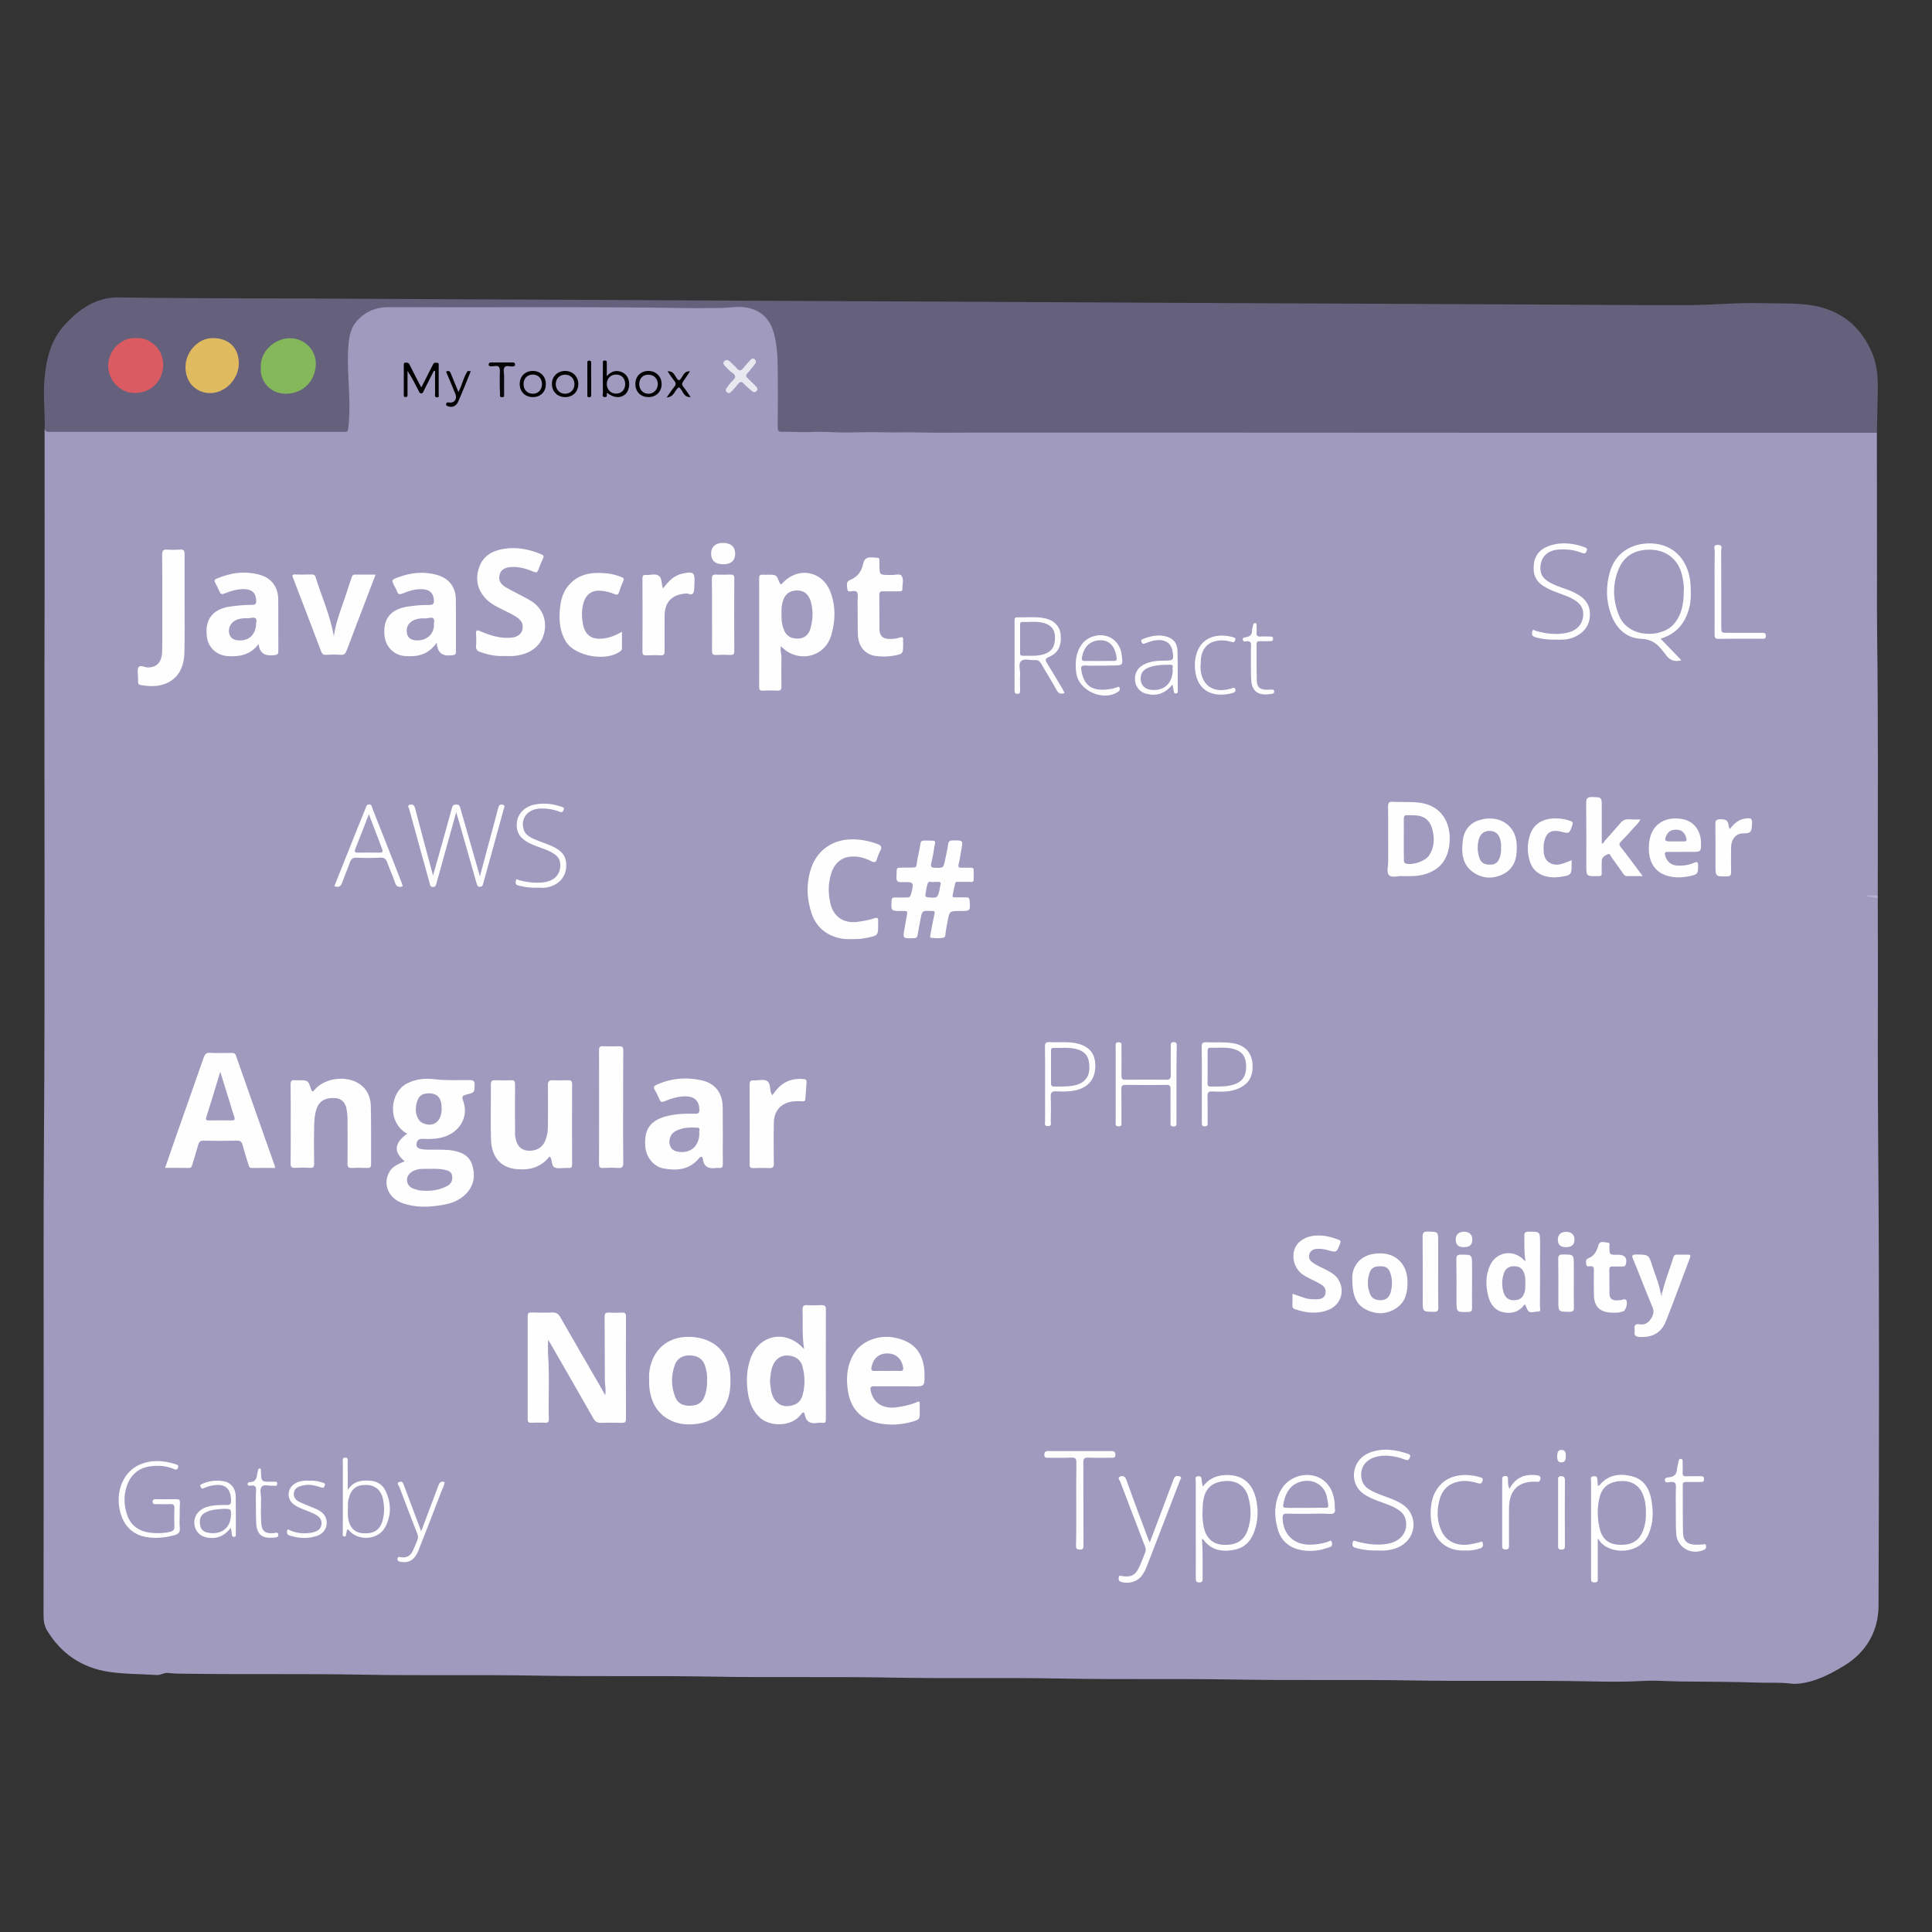 <?xml version="1.0" encoding="utf-8"?>
<!-- Generator: Adobe Illustrator 25.0.1, SVG Export Plug-In . SVG Version: 6.00 Build 0)  -->
<svg version="1.1" id="Layer_1" xmlns="http://www.w3.org/2000/svg" xmlns:xlink="http://www.w3.org/1999/xlink" x="0px" y="0px"
	 viewBox="0 0 1500 1500" style="enable-background:new 0 0 1500 1500;" xml:space="preserve">
<rect x="0" y="0" width="1500" height="1500" fill="#333333" stroke="none"/>
<style type="text/css">
	.st0{fill:#9F9ABE;}
	.st1{fill:#65617D;}
	.st2{fill:#B4B2CE;}
	.st3{fill:#FEFEFE;}
	.st4{fill:#FDFDFD;}
	.st5{fill:#FEFDFE;}
	.st6{fill:#FDFDFE;}
	.st7{fill:#E7E9F1;}
	.st8{fill:#010102;}
	.st9{fill:#020202;}
	.st10{fill:#020203;}
	.st11{fill:#08080A;}
	.st12{fill:#050506;}
	.st13{fill:#FCFCFD;}
	.st14{fill:#D0CDDF;}
	.st15{fill:#84B85A;}
	.st16{fill:#DB5B62;}
	.st17{fill:#DFBA5F;}
	.st18{fill:#A09BBE;}
	.st19{fill:#A09BBF;}
	.st20{fill:#9F9BBE;}
	.st21{fill:#9F9ABD;}
</style>
<g>
	<path class="st0" d="M1457.2,336c0,37.7,0.1,75.4,0.1,113.1c0,14.7-0.1,29.4,0.1,44.2c0.9,67.3,0.5,134.6,0.5,201.9
		c-2.4,1.4-5,0.6-7.2,0.4c2.1,1.2,5.2-1.1,7.2,1.8c0,16,0.1,32,0.1,48c0,46.4-0.2,92.7,0.2,139.1c1,120.7,0.7,241.5,0.3,362.2
		c-0.1,19.6-9.4,36.2-27.1,46.8c-8.8,5.3-17.8,10.1-27.9,12.5c-4.4,1-8.9,1.7-13.4,1.1c-8-1-16-0.4-23.9-0.7
		c-20.4-0.7-40.7-0.7-61.1-0.9c-9.9-0.1-19.8-1-29.6-0.4c-14,0.8-28,0.6-41.9,0.3c-45.7-0.9-91.5,0.1-137.2-0.7
		c-45.5-0.8-91,0.1-136.5-0.7c-45.9-0.8-91.7,0.1-137.6-0.8c-43.2-0.8-86.5,0.1-129.7-0.7c-47-0.9-94,0.1-141-0.8
		c-44.1-0.8-88.2,0.1-132.3-0.7c-46.2-0.9-92.5,0.1-138.7-0.8c-45.2-0.8-90.5-0.1-135.7-0.7c-4.7-0.1-9.5,0-14.2-0.6
		c-3.3-0.4-5.9,1.8-9,1.6c-12.7-0.9-25.5-0.6-38-2.6c-20.4-3.3-36.3-14.1-47.1-31.9c-2.2-3.6-2.8-7.7-2.8-11.9
		c0.1-62,0.1-124,0.1-186c0-59.6-0.2-119.2,0.2-178.9c1-140.8,0.1-281.6,0.5-422.5c0.1-44.4,0-88.7,0-133.1c0-0.2,0.1-0.5,0.1-0.7
		c3.1,1,6.3,1.1,9.6,1.1c72.5,0,145,0,217.4,0c7.3,0,7.5-0.4,7.9-7.9c0.9-16.5-1-32.9-0.8-49.4c0-4.5,0.4-9,1.1-13.4
		c2.2-14.7,13.7-25.1,28.6-26c1.7-0.1,3.5-0.1,5.2-0.1c68.5,0,137-0.2,205.4,0.1c14.8,0.1,29.7,0.5,44.6,0.7
		c6.9,0.1,13.7-1,20.6-0.8c8.8,0.3,16.5,2.9,22.1,9.9c4,4.9,5.7,10.8,6.8,16.9c1.2,6.8,1.7,13.6,1.8,20.5c0.1,14.7,0,29.5,0,44.2
		c0,4.8,0.3,4.9,5.1,5.2c6.7,0.4,13.5,0.1,20.2,0.2c13.2,0.1,26.5,0.9,39.7,0.4c12.1-0.4,24.2,0.7,36.3-0.1c4-0.3,8,0.3,12,0.3
		c243.7,0,487.3,0,731,0C1451.9,334.9,1454.7,334.2,1457.2,336z"/>
	<path class="st1" d="M1457.2,336c-42.5,0-85,0-127.5,0c-121.4,0-242.7,0-364.1-0.1c-71.9,0-143.7,0-215.6,0
		c-11.1,0-22.2,0.2-33.3-0.1c-11.4-0.3-22.9,0.1-34.3-0.2c-8-0.2-16.2,0.1-24.2,0.2c-9.5,0.1-19-0.9-28.4-0.4
		c-7.5,0.4-14.9-0.4-22.4-0.1c-2.8,0.1-3.6-0.8-3.6-3.6c0.1-15.5,0.2-31,0-46.5c-0.1-9-0.6-17.9-3-26.6c-2.5-9.2-7.9-15.9-17.1-18.8
		c-5.5-1.8-11.4-1.7-17.1-1.1c-6,0.6-12,0.4-17.9,0.5c-5,0.1-10,0.1-15,0c-77.5-1.2-154.9-0.4-232.4-0.7c-9.2,0-17,3.1-23.4,9.8
		c-4.4,4.6-6.3,10.1-7,16.2c-1.8,14.9-0.1,29.9,0.3,44.8c0.2,8,0.2,16.2-1,24.2c-0.3,2.1-1.7,1.8-3.1,1.8c-6.1,0-12.2,0-18.4,0
		c-69.7,0-139.5,0-209.2,0c-1.9,0-4.1,0.5-4.8-2.2c0.3-12.4-1.2-24.7-0.3-37.1c1.2-15.9,4.5-31.1,15.4-43.3
		c9.5-10.6,20.7-19.2,35.5-21.4c4.1-0.6,8.2-0.3,12.3-0.3c63.7,0.9,127.5,0.5,191.2,1c48.1,0.3,96.2,0.5,144.3,0.7
		c52.2,0.3,104.5,0.5,156.7,0.8c49,0.2,98,0.5,147,0.7c51,0.3,102,0.5,152.9,0.8c49.9,0.3,99.7,0.5,149.6,0.7
		c50,0.2,100,0.5,150,0.7c40.5,0.2,81,0.6,121.5,0.5c19.2-0.1,38.4-2.1,57.6-1.5c12.5,0.4,25.1-0.3,37.4,1.5
		c23.2,3.5,39.5,16.6,48.2,38.4c3.7,9.2,4.1,19.4,3.9,29.2C1457.6,315.1,1457.5,325.5,1457.2,336z"/>
	<path class="st2" d="M1457.9,697.5c-2.5-1.5-5.7,0.1-8.6-2.3c3.2,0,5.9,0,8.6,0C1457.9,696,1457.9,696.8,1457.9,697.5z"/>
	<path class="st3" d="M469.9,1083.2c0.7-4.6-0.3-8.3-0.3-12c-0.1-16.2,0-32.5-0.2-48.7c0-2.6,0.7-3.6,3.4-3.4
		c3.4,0.2,6.7,0.2,10.1,0c2.2-0.1,3.1,0.6,3.1,2.9c-0.1,26.6-0.1,53.2,0,79.8c0,2.4-1,2.9-3.1,2.9c-5.4-0.1-10.8-0.2-16.1,0
		c-3,0.1-4.7-0.9-6.2-3.6c-11.2-19.8-22.6-39.4-33.9-59.1c-0.2-0.4-0.5-0.8-1.2-1.9c0,4.1-0.2,7.6,0,11.1c1.2,17,0.2,34,0.6,50.9
		c0,2.1-0.8,2.5-2.7,2.5c-3.7-0.1-7.5-0.1-11.2,0c-2,0.1-2.5-0.8-2.5-2.7c0-26.7,0-53.5,0-80.2c0-2.2,0.8-2.8,2.9-2.7
		c5.2,0.1,10.5,0.3,15.7,0c3.3-0.2,5.2,0.9,6.8,3.8c10.1,17.7,20.3,35.2,30.5,52.8C466.9,1078,468.2,1080.2,469.9,1083.2z"/>
	<path class="st3" d="M314.2,901.7c-7.5-6.5-9.6-13.1,1.9-21.5c-15.5-8.4-13.7-31.9-0.3-38.9c6.8-3.6,14.1-4.3,21.5-3.4
		c9.1,1.1,18.2,0.6,27.3,0.7c2.8,0,4,0.5,3.9,3.7c-0.2,5.8,0,6-6.3,7.5c-3.1,0.8-3.9,1.6-2.6,4.9c4.8,13.1-3.5,25.9-18.1,28.8
		c-4.3,0.8-8.7,1-13,0.7c-2.9-0.2-4.6,0.8-5.1,3.6c-0.5,3.1,1.7,4,4,4.4c2.4,0.4,5,0.4,7.5,0.4c5.7,0.1,11.5-0.3,17.2,0.8
		c6.8,1.2,12.5,4.3,14.6,11.3c2.5,8.3,1.2,16.1-5.2,22.5c-5.1,5.1-11.6,7.3-18.4,8.4c-10.6,1.8-21.1,2.1-31.4-1.8
		c-10-3.8-14.4-14.3-9.8-23.1C303.7,906.8,306.9,904.5,314.2,901.7z"/>
	<path class="st3" d="M128.2,906.7c2.7-7.8,5.2-15.2,7.8-22.6c7.4-21.1,14.9-42.1,22.2-63.2c0.9-2.4,1.8-3.6,4.7-3.5
		c5.6,0.3,11.2,0.1,16.9,0.1c1.6,0,2.8,0.2,3.4,2.1c10,28.6,20.1,57.2,30.2,85.8c0.1,0.3,0,0.7,0.1,1.4c-6,0-12-0.1-18,0
		c-1.9,0-2.2-1.2-2.6-2.6c-1.6-5.1-3.2-10.2-4.6-15.4c-0.6-2.2-1.6-3.2-4.1-3.2c-8.7,0.2-17.5,0.2-26.2,0c-2.5,0-3.5,0.9-4.1,3.2
		c-1.4,5.2-3.1,10.3-4.6,15.4c-0.4,1.3-0.7,2.6-2.6,2.6C140.6,906.7,134.7,906.7,128.2,906.7z"/>
	<path class="st3" d="M624.3,1047.3c-1.7-10.7-0.8-20.4-1.2-30.1c-0.1-2.8,0.5-4.1,3.7-3.9c3.7,0.3,7.5,0.1,11.2,0
		c2.1,0,3.2,0.6,3.2,3c-0.1,28.6,0,57.2,0,85.8c0,1.9-0.5,2.8-2.5,2.6c-1.2-0.1-2.5-0.2-3.7,0c-5.3,0.9-9.1-0.4-10.2-6.4
		c-0.5-2.5-1.7-1.8-2.9-0.2c-7,9.6-23.5,9.9-31.6,2.8c-5.6-4.9-8.3-11.4-9.5-18.6c-1.5-9.2-1.3-18.4,1.8-27.3
		c6.3-18.3,26.3-22.9,40-9.3C622.8,1046.1,623.2,1046.3,624.3,1047.3z"/>
	<path class="st3" d="M606.4,501.7c-1,3.2,0.4,5.8,0.3,8.5c-0.1,7.6-0.1,15.2,0,22.8c0,2.5-0.7,3.3-3.2,3.2c-3.7-0.2-7.5-0.1-11.2,0
		c-2.1,0.1-2.9-0.6-2.9-2.7c0.1-28.2,0-56.4,0-84.6c0-1.9,0.5-2.8,2.5-2.7c1.5,0.1,3,0,4.5,0c6.3,0,6.3,0,8.7,5.9
		c0.8,2,1.3,1.8,2.7,0.4c12.3-13.1,31.4-9.1,37.3,8c3.7,10.4,3.5,21,0.6,31.6C640.5,511.9,617.8,514.5,606.4,501.7z"/>
	<path class="st3" d="M426.7,897.8c-6.5,8.4-14.9,10.7-24.7,10c-13.6-0.9-20.4-9.8-20.8-23.2c-0.4-14.2,0-28.5-0.1-42.7
		c0-2.5,0.9-3.3,3.3-3.2c4.1,0.1,8.2,0.2,12.4,0c2.6-0.1,3.1,0.9,3.1,3.3c-0.1,12.1-0.1,24.2,0,36.3c0,1.5-0.1,3,0.2,4.5
		c1,6.4,4,9.8,9,10.5c6.8,0.8,12.1-2.1,14.4-8.1c1.4-3.5,1.9-7.2,1.9-11c0.1-10.5,0.1-21,0-31.5c-0.1-3.2,1-4.1,4.1-4
		c3.9,0.2,7.7,0.1,11.6,0c2.2-0.1,3.1,0.7,3.1,3c-0.1,20.7-0.1,41.5,0,62.2c0,2.4-0.8,3.2-3,2.9c-0.6-0.1-1.2,0-1.9,0
		c-2.9,0-6.1,0.7-8.5-0.3c-2.7-1.1-2-5-3.2-7.5C427.2,898.6,427,898.3,426.7,897.8z"/>
	<path class="st3" d="M561.2,880.9c0,7.6-0.1,15.2,0,22.9c0,2.2-0.6,3.3-3,3c-0.6-0.1-1.3-0.1-1.9,0c-5.5,0.8-9.7-0.3-10.6-6.9
		c-0.3-2.5-1.7-2.2-3.1-0.5c-7.3,8.8-17.1,9.7-27.3,7.8c-7.9-1.4-13.7-8.8-14.3-17.2c-1.2-15.3,5.7-22.1,22.6-24.6
		c5.5-0.8,11-0.8,16.4-0.7c2.3,0,3-0.8,3-3c-0.1-6.8-3.5-10.3-10.4-10.5c-5.9-0.1-11.3,1.6-16.6,3.8c-2.1,0.9-3.2,0.6-4-1.5
		c-1.1-2.5-2.2-5-3.7-7.4c-1.3-2.2-0.4-3,1.5-3.9c11.3-5.1,23.2-6.1,35.1-3.4c10.5,2.4,16,9.8,16.2,20.6
		C561.2,866.6,561.1,873.7,561.2,880.9C561.1,880.9,561.2,880.9,561.2,880.9z"/>
	<path class="st3" d="M225.7,872.7c0-10.2,0.1-20.5-0.1-30.7c0-2.7,0.8-3.7,3.4-3.3c1,0.1,2,0,3,0c7.1,0,7.2,0,9.5,6.9
		c1.1,3.1,1.9,1.4,3.1,0.1c7.9-8.9,24.5-10.9,34.4-4.2c6,4,8.7,10.1,8.9,16.9c0.4,15.2,0.1,30.5,0.2,45.7c0,2.3-0.9,2.7-2.9,2.7
		c-4-0.1-8-0.2-12,0c-2.6,0.1-3.4-0.7-3.4-3.4c0.1-11.5,0.1-23,0-34.5c0-2.6-0.3-5.2-0.7-7.8c-0.9-5-4-8.1-8.2-8.5
		c-7.5-0.7-12.6,1.8-14.8,7.5c-1.9,4.8-2.1,10-2.2,15.1c-0.2,9.4-0.1,18.7,0,28.1c0,2.6-0.6,3.6-3.3,3.4c-3.9-0.2-7.8-0.2-11.6,0
		c-2.6,0.1-3.4-0.7-3.4-3.4C225.8,893.2,225.7,882.9,225.7,872.7z"/>
	<path class="st3" d="M504,1071.6c-0.4-6.9,0.9-13.4,4.3-19.4c6.8-12,19.7-15.6,31.9-13.9c16.9,2.4,26.5,13.9,26.9,31.1
		c0.2,7.3-0.3,14.5-3.8,21.1c-4.9,9.2-12.7,13.9-23,15.1c-7.4,0.8-14.5,0.1-21-3.5c-9.8-5.4-14-14.4-15.2-25.2
		C503.9,1075.1,504,1073.4,504,1071.6z"/>
	<path class="st3" d="M696.7,1076.3c-6,0-12,0.1-18,0c-2.7-0.1-3.2,0.9-2.7,3.4c2,9.8,9.8,14.6,21,12.8c5.1-0.8,10.1-1.8,14.8-3.9
		c1.9-0.9,2.4-0.3,2.3,1.6c-0.1,1.9,0,3.7,0,5.6c0,6.2,0,6.3-5.8,8c-8.8,2.5-17.7,3-26.6,1.1c-13.4-2.9-21-11-23.3-24.5
		c-1.7-10.4-0.9-20.5,4.7-29.6c5.6-9.3,18.4-14.4,30.1-12.5c16.3,2.7,24.3,12,24.6,28.6c0.1,9.5,0.1,9.5-9.2,9.5
		C704.7,1076.3,700.7,1076.3,696.7,1076.3z"/>
	<path class="st3" d="M703.7,673.6c9.4-0.2,7,1.3,8.8-7.5c0.8-3.7,1.6-7.3,2.1-11c0.3-1.9,1.1-2.5,2.9-2.5c11.3,0.1,8.5-0.9,7.4,8.2
		c-0.4,3.3-1.3,6.6-2,9.9c-0.4,2,0.2,2.9,2.5,3c7.1,0.3,7.1,0.4,8.5-6.7c0.8-3.8,1.7-7.6,2.2-11.4c0.3-2.4,1.3-3.1,3.7-3.1
		c8-0.1,8-0.2,6.5,7.7c-0.7,3.5-1.1,7.2-2,10.7c-0.6,2.4,0.2,2.9,2.3,2.8c2.4-0.1,4.7,0,7.1,0c1,0,2.2,0.1,2.2,1.4
		c0.1,2.7,0.1,5.5,0,8.2c-0.1,1.7-1.5,1.4-2.6,1.4c-3,0-6,0-9,0c-1,0-2.4-0.4-2.7,1.2c-0.7,3.2-1.5,6.3-2,9.5
		c-0.3,1.6,1.2,1.2,2.1,1.3c2.9,0,5.8,0.1,8.6,0c1.7-0.1,2.3,0.6,2.5,2.4c0.6,8.2,0.7,8.2-7.5,8.2c-8.1,0-8.1,0-9.6,8
		c-0.5,2.6-1,5.1-1.4,7.7c-0.3,1.8,0,4.6-1.7,5c-3.1,0.7-6.5,0.4-9.7,0.1c-1.2-0.1-0.6-1.6-0.5-2.6c1-5.3,1.9-10.5,3.1-15.8
		c0.4-1.9,0-2.6-1.9-2.4c-0.1,0-0.2,0-0.4,0c-7.3-0.3-7.3-0.3-8.6,6.9c-0.7,3.9-1.6,7.8-2.2,11.8c-0.3,2-1.2,2.3-2.9,2.4
		c-8.8,0.3-8.7,0.4-7.1-8.2c0.7-3.4,1.1-6.9,1.8-10.3c0.4-1.9,0-2.8-2.1-2.6c-0.7,0.1-1.5,0-2.2,0c-8.2,0-8.1,0-7.7-8
		c0.1-2,0.8-2.6,2.7-2.5c3.1,0.1,6.2,0,9.4,0c1.8,0,2.5-0.7,3-2.5c2.4-9.5,2.4-9.6-7.1-9.4c-3.2,0.1-4.4-0.6-4.2-4.1
		C696.4,672.5,695,673.8,703.7,673.6z"/>
	<path class="st3" d="M392.2,509.3c-6.6,0.4-12.9-0.8-19.1-3c-2.4-0.8-3.7-2-3.5-4.8c0.3-3.1,0.2-6.2,0-9.4
		c-0.1-2.6,0.4-3.3,3.1-2.1c7.7,3.3,15.6,5.9,24.3,5.1c5.9-0.5,9.3-4.1,8.8-9.4c-0.3-3-2.3-4.9-4.6-6.5c-4.5-3-9.5-5-14.2-7.5
		c-3.8-1.9-7.4-4.2-10.3-7.4c-6.4-7.1-7.7-15.3-4.6-24.1c3.3-9.2,10.9-12.9,19.9-14.2c9.7-1.4,19.1,0.5,28.1,4.3
		c1.8,0.7,2.4,1.4,1.5,3.3c-1.4,2.9-2.6,5.9-3.7,9c-0.7,1.8-1.5,2.1-3.3,1.4c-5.5-2.3-11.2-4.1-17.4-3.8c-4.9,0.2-8.2,2.1-9.2,5.6
		c-1.2,4.2,0.2,7.6,4.9,10.3c6.1,3.5,12.4,6.4,18.5,9.9c14.5,8.4,14,24.8,7.3,33.6c-5,6.5-12.1,8.9-19.9,9.7
		C396.5,509.5,394.3,509.3,392.2,509.3z"/>
	<path class="st3" d="M200.8,500c-6.4,8.5-14.7,10-23.9,9.4c-8.6-0.5-15.3-6.6-16.3-15.2C159,481,165,473.1,178.1,471
		c5.9-0.9,11.9-1.4,17.9-1.4c2.3,0,3-0.9,2.9-3.1c-0.1-5.9-3-8.8-9-9.1c-5.5-0.2-10.6,1.4-15.6,3.4c-2.2,0.9-3.1,0.4-3.9-1.6
		c-1-2.3-2.1-4.5-3.3-6.7c-0.8-1.5-0.7-2.5,1-3.2c11-4.7,22.3-6.3,34-2.9c8.7,2.6,13.7,9.3,13.9,18.4c0.2,13.6,0,27.2,0.1,40.9
		c0,2-0.6,2.6-2.7,2.9C206.8,509.4,201.7,508.3,200.8,500z"/>
	<path class="st3" d="M339.1,499c-7,9.9-15.8,11.1-25.3,10.3c-7.8-0.7-14.2-7-15.2-15.2c-1.6-13.2,4.4-21,17.6-23.1
		c5.7-0.9,11.4-1.4,17.1-1.3c3.1,0,3.8-1.1,3.6-3.9c-0.4-5.1-3.1-7.9-8.3-8.3c-5.7-0.4-10.9,1.1-16,3.3c-2.5,1.1-3.6,0.5-4.4-1.8
		c-0.5-1.4-1.3-2.7-2-4c-2.3-4.7-2.4-4.8,2.7-6.7c10.1-3.8,20.4-4.9,30.8-1.8c8.9,2.6,14,9.3,14.2,18.5c0.2,13.6,0,27.2,0.1,40.9
		c0,2.1-0.7,2.6-2.8,2.8C344.7,509.5,339.7,508.2,339.1,499z"/>
	<path class="st3" d="M662,729.1c-4.1,0.2-8.2,0-12.2-1.2c-9.5-2.8-16.2-8.9-19.5-18.2c-4.1-11.9-4.5-24-0.4-36
		c4.6-13.4,16.2-21.6,30.4-22c7.2-0.2,14.1,1,20.9,3.6c2.7,1,3.9,2.2,2.3,5.1c-1.2,2.2-2,4.6-2.8,6.9c-0.7,2.2-1.8,2.5-3.9,1.5
		c-3.3-1.7-6.8-3.1-10.6-3.6c-13.4-1.7-19.6,6-21.8,16.5c-1.5,6.9-1.2,13.9,0.6,20.8c2.6,9.5,10.2,14.4,20.1,13.3
		c4.7-0.6,9.4-1.4,13.9-2.9c2.4-0.8,2.9,0,2.8,2.1c-0.1,0.9,0,1.7,0,2.6c0,8.7,0,8.7-8.7,10.5C669.4,728.9,665.7,729.2,662,729.1z"
		/>
	<path class="st3" d="M143.3,468.4c0,12.5,0.2,25-0.1,37.5c-0.2,9.4-2.7,18.2-11.6,23.4c-7.1,4.1-14.8,3.9-22.6,2.5
		c-1.5-0.3-1.8-1.1-1.8-2.3c0-1.1,0-2.2,0-3.4c0-2.7-0.9-6.2,0.4-8.1c1.4-2,4.7,0.2,7.2,0.2c7.1,0,10.9-4.2,11.1-12.6
		c0.2-7.5,0.1-15,0.1-22.5c0-17.5,0.1-35-0.1-52.5c0-3.2,0.9-4.1,4-3.9c3.4,0.3,6.8,0.2,10.1,0c2.7-0.2,3.3,0.9,3.3,3.4
		C143.3,442.9,143.3,455.7,143.3,468.4C143.3,468.4,143.3,468.4,143.3,468.4z"/>
	<path class="st3" d="M259.2,494.1c1.6-12.3,6.4-22.9,9.9-34c1.2-3.9,2.6-7.8,3.9-11.7c0.4-1.3,0.9-2.3,2.5-2.3c5.2,0,10.4,0,16.1,0
		c-3.1,8-5.9,15.6-8.8,23.1c-4.6,12-9.2,24-13.7,36c-0.9,2.3-1.9,3.4-4.5,3.2c-3.9-0.3-7.7-0.2-11.6,0c-2,0.1-2.9-0.7-3.6-2.5
		c-7.3-19.1-14.5-38.2-21.9-57.3c-0.7-1.8-0.7-2.7,1.7-2.6c4.2,0.2,8.5,0.1,12.7,0c1.6,0,2.6,0.4,3.1,2
		C249.7,463.2,256.4,477.7,259.2,494.1z"/>
	<path class="st3" d="M483.8,859.8c0,14.4-0.1,28.7,0.1,43.1c0,3.2-0.9,4.1-4,3.9c-4-0.3-8-0.2-12,0c-2.2,0.1-2.8-0.8-2.8-2.8
		c0-29.6,0.1-59.2,0-88.8c0-2.4,0.8-3,3.1-2.9c4.1,0.1,8.3,0.2,12.4,0c2.7-0.1,3.3,0.9,3.3,3.4C483.8,830.3,483.8,845.1,483.8,859.8
		z"/>
	<path class="st3" d="M482.9,490.5c0,4.8,0,8.9,0,12.9c0,1.1-0.6,1.8-1.5,2.4c-11,8.1-35.3,3.7-42.2-7.9c-4.3-7.2-5.2-15.3-4.6-23.5
		c0.5-7.3,2-14.4,7-20.1c7.8-9,18.2-10.2,29.1-9.2c4.1,0.4,8.1,1.4,11.9,3c1.6,0.7,2.1,1.3,1.3,3c-1.2,2.7-2.3,5.5-3.2,8.4
		c-0.7,2.2-1.6,2.7-3.8,1.7c-3.1-1.4-6.3-2.1-9.7-2.5c-6.8-0.8-11.8,2.1-13.9,8.6c-1.9,5.8-1.8,11.9-0.6,17.8
		c1.8,8.8,7.8,12.1,17.2,10.4C474.4,494.8,478.5,493,482.9,490.5z"/>
	<path class="st3" d="M665.9,477.2c0-4.7-0.2-9.5,0.1-14.2c0.1-3-0.6-4.4-3.9-4.1c-1.4,0.1-4,1.2-4.2-1.4c-0.2-2.5-1.4-5.8,2.1-7.2
		c5.9-2.4,9-6.8,10.2-12.7c0.8-3.8,2.9-5.1,6.9-4.8c6.4,0.5,5.6-0.7,5.7,5.6c0,8,0,8,7.9,8c0.4,0,0.8,0,1.1,0
		c2.8,0.3,6.7-1.4,8.2,0.7c1.9,2.7,0.5,6.8,0.6,10.2c0.1,1.9-1.3,1.8-2.6,1.8c-4.1,0-8.2,0.1-12.4,0c-2.1-0.1-2.9,0.6-2.9,2.8
		c0.1,8.9,0,17.7,0.1,26.6c0.1,5.3,2.6,7.6,8,7.6c2.7,0,5.3-0.2,7.7-1.1c2.4-0.8,2.9,0.2,2.7,2.2c-0.1,0.9,0,1.7,0,2.6
		c0,7.8,0,7.9-7.6,9.3c-4.6,0.8-9.2,0.8-13.8,0.2c-8.2-1.2-13.3-7.3-13.7-16.2C665.8,487.7,666,482.4,665.9,477.2
		C666,477.2,665.9,477.2,665.9,477.2z"/>
	<path class="st3" d="M1088.4,680.2c-2.9-0.4-7.6,1.7-10-0.8c-2.1-2.3-0.6-6.9-0.6-10.5c-0.1-14.2,0.1-28.5-0.1-42.7
		c0-3.1,0.9-3.9,3.8-3.7c6.6,0.4,13.2-0.1,19.8,0.6c17.5,1.8,25.6,15.4,24.1,31.7c-1.1,11.3-6.3,19.5-17.4,23.4
		c-3.7,1.3-7.5,1.9-11.4,2C1094.2,680.3,1091.7,680.2,1088.4,680.2z"/>
	<path class="st3" d="M599.6,850.4c1.3-1.7,2.3-3.2,3.5-4.6c5.6-6.4,12.7-8.9,21.1-8c1.6,0.2,2.1,0.9,2,2.4c-0.3,4.3-0.6,8.7-0.9,13
		c-0.1,2.1-1.6,1.9-2.9,1.8c-4.3-0.2-8.5-0.1-12.5,1.7c-6.5,3-9,8.4-9.1,15.1c-0.2,10.5-0.1,21,0,31.5c0,2.8-0.7,3.7-3.5,3.6
		c-4.1-0.2-8.2-0.1-12.4,0c-2.1,0.1-2.9-0.6-2.9-2.7c0.1-20.8,0.1-41.7,0-62.5c0-2.1,0.8-3,2.9-2.9c0.1,0,0.2,0,0.4,0
		c3.5,0.2,7.6-1.2,10.3,0.5c2.7,1.7,2,6.1,3,9.3C598.9,849,599.2,849.5,599.6,850.4z"/>
	<path class="st3" d="M1183.9,1012.5c-4.3,6-10,7.7-16.4,6.4c-6.8-1.3-10.4-6.3-12-12.5c-2.1-8-2.2-16.1,1.3-23.8
		c4.9-10.8,18-12.9,26.3-4.4c0.2,0.2,0.5,0.4,1.3,1.1c-1.2-6.9-0.8-13.4-0.9-19.8c-0.1-2.5,0.7-3.2,3.2-3.2c9-0.1,9-0.2,9,8.6
		c0,16.5,0,32.9-0.1,49.4c0,1.4,1.2,4.2-1.7,4c-2.8-0.2-6.7,2.4-8.4-2.3C1185.1,1015,1184.6,1014,1183.9,1012.5z"/>
	<path class="st3" d="M514.8,456.9c4.2-5.7,8.5-10.2,15.2-11.6c8.4-1.8,9.5-0.9,9.2,7.4c0,0.6,0,1.3-0.1,1.9c-0.2,2,0.1,4.3-0.9,5.9
		c-1.3,2.1-3.6,0.1-5.5,0.3c-10.9,0.7-16.7,6.5-16.7,17.4c0,9.1-0.1,18.2,0,27.4c0,2.4-0.6,3.3-3.1,3.2c-3.7-0.2-7.5-0.1-11.2,0
		c-2.1,0.1-2.9-0.6-2.9-2.7c0.1-19,0.1-38,0-57c0-1.9,0.5-2.9,2.5-2.7c0.1,0,0.3,0,0.4,0c3.3,0.2,7.4-1.3,9.8,0.7
		C514.1,448.8,513.3,453.1,514.8,456.9z"/>
	<path class="st3" d="M1275.4,680.2c-4.8,0-8.6,0-12.4,0c-1.5,0-2.2-1.1-2.9-2.1c-2.9-4.1-5.7-8.2-8.7-12.2
		c-0.9-1.1-1.2-3.7-3.4-2.6c-2,1-4.4,2.2-4.4,5.1c-0.1,3.1-0.1,6.2,0,9.4c0,1.7-0.6,2.6-2.4,2.4c-0.2,0-0.5,0-0.7,0
		c-8.9,0.2-8.9,0.2-8.9-8.6c0-16.1,0.1-32.2-0.1-48.3c0-3.7,1.2-4.6,4.7-4.5c7.4,0.2,7.4,0.1,7.4,7.6c0,9.5,0,19,0,28.5
		c1.6,0,1.8-1.5,2.5-2.3c4.1-4.6,8.2-9.1,12.1-13.7c1.8-2.1,3.7-3,6.5-2.8c2.8,0.2,5.7,0.1,8.9,0.1c-1.1,2.6-3.2,4.3-4.8,6.1
		c-3.3,3.8-6.7,7.4-10.2,11c-1.5,1.5-1.7,2.5-0.3,4.3C1264,664.8,1269.4,672.1,1275.4,680.2z"/>
	<path class="st3" d="M1290.6,1003.4c2.2-9.4,5.9-18.3,8.7-27.4c0.4-1.2,1-1.9,2.4-1.9c3,0.1,6,0,9,0c1.9,0,1.9,1,1.4,2.4
		c-6.2,16.4-12.2,33-18.7,49.3c-3.7,9.2-10.6,12.8-20.6,12.2c-2.6-0.2-4.1-1-3.7-3.8c0.1-0.6,0.1-1.3,0-1.9c-0.5-3.2,0.5-4.7,4-4.1
		c3.6,0.6,6.4-1,8.4-3.9c2.1-2.9,3-5.9,1.4-9.7c-5.2-12.3-9.9-24.8-15-37.1c-1.2-2.8-0.7-3.5,2.4-3.5c9.6,0.1,9.8-0.1,12.6,9
		c2.2,7,5.3,13.7,6.4,21.1c0.2,0.2,0.4,0.9,0.6,0.8C1290.3,1004.5,1290.3,1003.9,1290.6,1003.4z"/>
	<path class="st3" d="M1003.5,1004.5c3.2,1.1,6.1,2.1,9.1,3.1c3.5,1.2,7.1,1.3,10.7,1.1c2.6-0.2,5-1.1,5.7-4c0.7-3-0.2-5.4-2.8-7.1
		c-4.8-3.2-10.4-4.9-15.1-8.3c-7.9-5.8-9.4-18.3-2.6-24.7c5-4.7,11.2-5.7,17.8-5.3c4.4,0.3,8.6,1.6,12.7,3.1
		c1.8,0.6,2.2,1.4,1.4,3.3c-2.7,6.8-2.6,6.9-9.6,4.9c-2.8-0.8-5.6-1.2-8.5-1c-2.7,0.2-4.8,1.4-5.7,4.1c-0.9,2.8,0.3,4.9,2.5,6.5
		c3.5,2.6,7.7,4.1,11.5,6.2c3.1,1.7,6.1,3.5,8.1,6.4c6,8.9,2.6,20.3-7.4,24.2c-8.7,3.4-17.4,2.4-26-0.6c-1.4-0.5-1.9-1.3-1.9-2.8
		C1003.5,1010.9,1003.5,1007.9,1003.5,1004.5z"/>
	<path class="st3" d="M1049.9,991.8c0-7.8,5.1-15.7,14.6-17.9c15.8-3.6,28.2,4.9,28.3,21.5c0,8-1.5,15.3-8.5,20.1
		c-7.5,5.1-15.8,5.3-23.8,1.2C1052.2,1012.4,1049.8,1004.7,1049.9,991.8z"/>
	<path class="st3" d="M1305.4,512.6c-5.9,1.7-9.7-0.4-12.5-4.9c-0.5-0.7-1.1-1.3-1.7-2c-4.2-5.6-8.7-9.4-16.9-9.7
		c-11.8-0.5-19.7-8.3-23.7-19.5c-3.8-10.7-3.8-21.6-0.7-32.4c4.2-14.6,16.5-22.5,31.7-22.2c19.4,0.4,29.7,14.9,30.9,31.5
		c0.4,6.3,0.6,12.7-1.1,19c-3.1,11.5-9.8,19.7-22.1,23.5C1294.8,501.6,1300,507,1305.4,512.6z"/>
	<path class="st3" d="M1177.6,658.7c0.1,8.4-2.4,15.7-10.2,19.8c-7.8,4-16,3.9-23.4-1.1c-8.9-6.1-9.4-15.4-8.3-24.8
		c0.9-7.7,5.2-13.5,12.9-15.9C1162.8,632.3,1178.3,639.6,1177.6,658.7z"/>
	<path class="st3" d="M1306.5,661.4c-3.9,0-7.7,0.1-11.6,0c-2-0.1-2.6,0.5-2.1,2.6c1,4.5,4.4,7.7,9.1,8c4.7,0.3,9.2-0.3,13.5-2.2
		c2.1-0.9,3-0.8,3,2c0,6.7-0.3,7.1-6.9,8.5c-4.5,0.9-9,1.2-13.4,0.5c-15.2-2.4-19.3-14.4-17.6-27.3c2-15.2,14.4-20,26.5-17.4
		c7.9,1.7,13.4,8.7,13.6,17.5c0.2,7.8,0.2,7.8-7.4,7.8C1311,661.4,1308.8,661.4,1306.5,661.4z"/>
	<path class="st3" d="M552.8,477.2c0-9.2,0.1-18.5-0.1-27.7c0-2.6,0.7-3.6,3.4-3.4c3.6,0.2,7.2,0.1,10.9,0c2.2-0.1,3.1,0.5,3.1,2.9
		c-0.1,18.8-0.1,37.7,0,56.5c0,2.3-0.6,3.1-3,3c-3.7-0.2-7.5-0.2-11.2,0c-2.6,0.1-3.1-0.9-3.1-3.3
		C552.9,495.9,552.8,486.6,552.8,477.2z"/>
	<path class="st3" d="M1240.5,1194.7c0,10.4,0,20.2,0,30.1c0,1.8,0.6,3.8-2.5,3.8c-3.1,0-2.7-1.8-2.7-3.7c0-24.8,0-49.7,0-74.5
		c0-1.6-1-4.1,2.1-4.3c3.2-0.2,2.7,2.2,2.9,4.1c0.1,1.1,0.2,2.2,0.2,3.2c1,0.4,1.3-0.3,1.7-0.7c6.8-7.9,15.6-8.9,24.9-6.5
		c8.6,2.2,13.1,8.7,14.8,17.1c1.9,9.6,2,19-2.1,28.2c-7.2,16.2-30.9,15.5-38.2,4.4C1241.7,1195.6,1241.3,1195.4,1240.5,1194.7z"/>
	<path class="st3" d="M372.6,680.4c2.9-10.9,5.7-21.2,8.4-31.4c1.9-7.1,3.9-14.2,5.7-21.3c0.5-2.2,1.3-3.6,3.7-2.9
		c2.3,0.7,0.9,2.4,0.6,3.7c-5.2,19.1-10.5,38.2-15.8,57.3c-0.4,1.4-0.5,2.6-2.4,2.7c-2.2,0.2-2.4-1.5-2.8-2.8
		c-4.3-15.1-8.6-30.2-12.9-45.3c-0.8-2.9-1.7-5.8-2.9-9.8c-3,10.7-5.6,20.2-8.3,29.8c-2.3,8.4-4.6,16.8-7,25.2
		c-0.4,1.3-0.4,2.9-2.6,3c-2.5,0.1-2.4-1.7-2.8-3.2c-5.3-19.1-10.6-38.2-15.8-57.3c-0.3-1-1.8-2.7,0.5-3.3c1.9-0.5,3.3-0.1,4,2.5
		c4.3,16.4,8.7,32.8,13.1,49.1c0.3,1.1,0.6,2.1,0.9,3.4c5-17.6,9.9-34.9,14.6-52.2c0.5-2,1.2-2.9,3.4-3c2.2,0,2.7,1.1,3.2,2.8
		C362.4,644.8,367.4,662.2,372.6,680.4z"/>
	<path class="st3" d="M933.2,1194.7c0.8,10.6,0.4,20.7,0.5,30.7c0,1.8,0,3.1-2.5,3.2c-2.5,0-2.8-1.1-2.8-3.2c0.1-12.1,0-24.2,0-36.4
		c0-13,0-26,0-39c0-1.4-1.1-3.8,1.9-3.9c2.7-0.2,2.5,1.7,2.7,3.5c0.1,1.4,0.5,2.7,0.9,4.6c4.2-5.7,9.7-8.4,16.3-8.9
		c13.9-1,22.6,5.8,25.3,20c1.3,6.7,1.2,13.4-0.5,20c-2.3,9-7,16-16.5,17.9c-9.3,1.9-18,0.6-24.2-7.8
		C934.2,1195.3,934,1195.2,933.2,1194.7z"/>
	<path class="st3" d="M1252.8,1019.2c-10.6,0-15.2-4.5-15.3-14.2c-0.1-6.2-0.1-12.5,0-18.7c0-2.1-0.3-3.4-2.8-3.2
		c-1.1,0.1-2.8,0.6-3.1-1.2c-0.2-1.8-0.8-4.1,1.5-4.9c4.7-1.8,6.6-5.7,7.9-10.1c1.2-4.1,4.5-2.2,6.9-2.2c2.6-0.1,1.5,2.4,1.6,3.8
		c0.2,5.7,0.1,5.7,5.6,5.7c0.5,0,1,0,1.5,0c5.2,0,7.2,3,5.5,7.9c-0.5,1.3-1.4,1.2-2.4,1.2c-2.5,0-5,0.1-7.5,0
		c-1.8-0.1-2.8,0.4-2.7,2.5c0.1,6.2,0,12.5,0.1,18.7c0,3.3,1.8,5.1,5.1,5.1c1.8,0,3.5,0,5.2-0.6c0.8-0.3,1.7-0.5,2.5,0.2
		c1.7,1.6,0.1,8.2-2.1,8.9c-1.3,0.4-2.6,0.8-4,1C1254.8,1019.2,1253.2,1019.2,1252.8,1019.2z"/>
	<path class="st3" d="M1220.2,667.8c0,1.5,0,2.4,0,3.4c0,7.7-0.3,8.3-8,9.5c-4.3,0.7-8.7,0.7-13-0.6c-5.4-1.7-9.4-5.2-11.2-10.7
		c-2.3-6.7-2.4-13.6-0.4-20.3c3.2-10.9,12.4-14.3,22.6-13.6c3.1,0.2,6.2,0.8,9.1,1.9c1.8,0.7,2.1,1.6,1.4,3.4
		c-2.3,6.5-2.2,6.5-8.7,4.9c-7.8-1.9-11.6,0.6-13.2,8.3c-0.1,0.6-0.3,1.2-0.3,1.8c-0.1,5.1-0.5,10.7,4.4,13.9
		c4.8,3.1,9.9,1.2,14.7-0.8C1218.3,668.8,1218.9,668.4,1220.2,667.8z"/>
	<path class="st3" d="M1069.9,1203.8c-5.3,0.2-10.4-0.3-15.4-1.5c-0.8-0.2-1.7-0.5-2.5-0.7c-2.4-0.7-2.1-2.7-1.7-4.3
		c0.5-2,2-0.7,3.1-0.5c8,2.1,16.1,3.3,24.4,1.7c10.1-1.9,15.7-9.7,13.5-18.8c-1.1-4.4-4.3-6.9-8-8.9c-5.8-3.2-12.4-4.7-18.4-7.5
		c-2.5-1.2-5-2.4-7.1-4.1c-10.8-8.6-8-25.9,5.2-31.2c10.2-4.1,20.3-2.6,30.3,0.8c1.5,0.5,2,1.3,1.3,2.8c-0.7,1.4-1.1,2.6-3.2,1.8
		c-5.5-2.1-11.2-3.4-17.2-3.2c-3.3,0.1-6.4,0.8-9.4,2.2c-4.9,2.4-7.7,6.3-8,11.8c-0.2,5.3,1.8,9.5,6.4,12.3c5,3,10.5,4.6,15.8,6.7
		c3.4,1.3,6.7,2.7,9.8,4.7c12.1,8,11.4,25.4-1.4,32.5C1081.9,1203.5,1075.9,1204.1,1069.9,1203.8z"/>
	<path class="st3" d="M1016,1175.3c-5.6,0-11.2,0.1-16.9-0.1c-2.7-0.1-3.3,0.9-3.3,3.5c0.4,12.5,8.5,20.5,20.9,20.6
		c4.9,0,9.7-0.7,14.3-2.3c0.9-0.3,2.4-1.8,3,0.3c0.4,1.5,0.5,3.3-1.6,3.9c-2.4,0.7-4.7,1.6-7.2,2.1c-5.1,1-10.3,1.1-15.3,0.1
		c-9.1-1.8-15.4-7.3-17.9-16.2c-2.9-10.4-2.8-20.8,2.6-30.5c6.4-11.5,22.5-15.2,32.8-7.5c6,4.5,8.2,11.1,8.9,18.3
		c0.1,1.2-0.1,2.5,0.1,3.7c0.5,3.2-0.6,4.4-4,4.2C1027,1175,1021.5,1175.3,1016,1175.3z"/>
	<path class="st3" d="M1208.3,496.6c-5.2,0.2-10.3-0.3-15.3-1.6c-0.8-0.2-1.7-0.5-2.4-0.9c-1.6-1-1.3-2.7-0.9-4.1
		c0.5-1.8,1.9-0.5,2.8-0.2c8,2.3,16.2,3.3,24.4,1.4c8.1-1.8,12.6-7.5,12.3-15.1c-0.2-5.1-3.3-8.2-7.3-10.6c-3.7-2.2-7.7-3.5-11.7-5
		c-3-1.1-6.1-2.3-8.9-3.8c-8.3-4.2-11.4-9.5-10.4-18.8c0.9-8,6.2-12.5,13.3-14.6c8.9-2.6,17.8-1.5,26.4,1.7c1.6,0.6,1.8,1.4,1.2,2.9
		c-0.7,1.9-1.7,2.1-3.5,1.4c-5.9-2.4-12-3.1-18.4-2.6c-9.1,0.6-14.4,6.6-13.9,15.5c0.3,4.7,3,7.5,6.7,9.7c4.2,2.5,8.9,4,13.4,5.6
		c3.2,1.1,6.3,2.4,9.2,4.2c6.1,3.7,9.5,8.8,9.1,16.3c-0.4,7.1-3.7,12-9.7,15.4C1219.8,496.4,1214.1,496.9,1208.3,496.6z"/>
	<path class="st3" d="M892.7,1197.5c6-15.9,11.8-31.4,17.7-46.9c0.4-1.2,0.8-2.4,1.4-3.4c1.1-1.8,3-1.3,4.4-0.8c1.7,0.5,0.3,2,0,2.8
		c-8.5,22.2-17.1,44.4-25.7,66.6c-1,2.6-2.2,5-3.8,7.3c-3.6,5-10.6,7-16.4,5c-2.1-0.7-1.8-2.1-1.7-3.5c0.2-1.8,1.6-1.1,2.6-0.9
		c6.9,1,10.3-0.6,13.2-6.9c1.8-3.7,3.1-7.6,4.7-11.4c1.1-2.5,0-4.6-0.9-6.8c-6.1-15.9-12.3-31.9-18.3-47.9c-0.5-1.3-2.6-3.3-0.3-4.3
		c2.2-0.9,4-0.1,5,2.8c5.5,15.5,11.3,30.9,17.1,46.3C892,1196,892.3,1196.5,892.7,1197.5z"/>
	<path class="st3" d="M1116.6,987.6c0,9.1-0.1,18.2,0.1,27.4c0.1,2.9-0.9,3.6-3.6,3.5c-8.5-0.1-8.5,0-8.5-8.3
		c0-16.6,0.1-33.2-0.1-49.9c0-3.4,1-4.2,4.2-4.1c7.9,0.2,7.9,0,7.9,7.8C1116.6,971.9,1116.6,979.8,1116.6,987.6z"/>
	<path class="st3" d="M913.4,842.1c0,9.7,0,19.5,0,29.2c0,1.6,0.4,3.3-2.3,3.3c-2.6,0-2.3-1.7-2.3-3.3c0-8.5-0.1-17,0-25.5
		c0-2.4-0.4-3.6-3.2-3.5c-10.6,0.2-21.2,0.1-31.8,0c-2.4,0-3.2,0.7-3.2,3.2c0.1,8.6,0.1,17.2,0.1,25.8c0,1.6,0.4,3.3-2.3,3.2
		c-2.7,0-2.2-1.7-2.2-3.3c0-19.6,0-39.2,0-58.8c0-1.6-0.3-3.2,2.3-3.2c2.7,0,2.2,1.8,2.2,3.3c0,7.6,0.1,15.2,0,22.8
		c0,2.2,0.6,3.1,3,3c10.6-0.1,21.2-0.1,31.8,0c2.6,0,3.5-0.8,3.5-3.4c-0.1-7.5-0.1-15,0-22.5c0-1.6-0.4-3.3,2.3-3.3
		c2.6,0,2.3,1.7,2.3,3.3C913.4,822.3,913.4,832.2,913.4,842.1z"/>
	<path class="st4" d="M835.6,1167.4c0-10.5-0.1-21,0.1-31.5c0.1-3.2-0.6-4.4-4.1-4.2c-5.9,0.3-11.7,0.1-17.6,0.1
		c-1.7,0-3.3,0.2-3.2-2.4c0.1-2.1,0.9-2.8,2.9-2.8c16.5,0,33,0,49.4,0c2,0,2.9,0.7,2.9,2.8c0.1,2.6-1.5,2.4-3.2,2.4
		c-6,0-12,0.2-18-0.1c-3.1-0.1-3.7,1-3.7,3.8c0.1,21.4,0,42.7,0.1,64.1c0,2.1,0,3.6-2.9,3.5c-2.4-0.1-2.9-0.9-2.9-3.1
		C835.7,1189.1,835.6,1178.2,835.6,1167.4z"/>
	<path class="st3" d="M1343,643.7c3.2-4.1,6.5-7.3,11.6-8.1c5.4-0.9,6-0.1,5.6,5.2c-0.3,4.1-0.5,6.3-5.9,6.2
		c-6.7-0.2-10.2,4.5-10.3,11.2c0,6.4-0.1,12.7,0,19.1c0,2.2-0.5,3-2.9,3.1c-9.2,0.2-9.2,0.3-9.2-8.7c0-10.6,0.1-21.2-0.1-31.8
		c0-2.6,0.4-3.6,3.4-3.8c4.2-0.2,6.8,0.6,6.9,5.3C1342.2,641.9,1342.6,642.6,1343,643.7z"/>
	<path class="st5" d="M826.5,538.1c-2.8,1-4.5,0.5-6-2.1c-3.8-6.9-8-13.5-11.9-20.3c-1.2-2.2-2.6-3.5-5.3-3.2
		c-3.6,0.3-8.2-1.5-10.5,0.7c-2.4,2.2-0.6,6.8-0.8,10.4c-0.2,4.1,0,8.2,0,12.4c0,1.4,0.1,2.7-2,2.7c-1.9,0-2.3-0.8-2.3-2.5
		c0-18.1,0-36.2,0-54.3c0-1.3,0-2.6,1.8-2.6c7.3,0.2,14.7-0.8,22,0.8c7.1,1.6,11.4,6.2,12,12.6c0.8,8.7-2,14.4-9.2,17.4
		c-3.1,1.3-2.9,2.4-1.4,4.8c4.1,6.6,8,13.2,12,19.9C825.5,535.7,825.9,536.9,826.5,538.1z"/>
	<path class="st3" d="M312.7,688.1c-3.1,1-4.9,0.5-6-2.8c-1.7-5.2-4.1-10.2-5.9-15.4c-1-2.8-2.3-4.2-5.6-4c-6.1,0.3-12.2,0.3-18.4,0
		c-2.9-0.1-4.2,1-5.1,3.6c-1.9,5.3-4.2,10.4-6,15.7c-1.1,3.2-2.9,4-6.1,2.8c4.2-10.5,8.3-20.9,12.5-31.3c3.8-9.6,7.7-19.2,11.6-28.8
		c0.6-1.4,0.7-3.4,2.9-3.3c2.1,0,2.1,1.9,2.6,3.2c7.6,19.1,15.1,38.3,22.6,57.4C312.1,686.1,312.4,687.1,312.7,688.1z"/>
	<path class="st3" d="M933.1,841.8c0-9.7,0.1-19.5-0.1-29.2c0-2.6,0.8-3.5,3.4-3.4c6.8,0.4,13.7-0.4,20.6,0.7
		c9.5,1.5,15.2,7.3,15.5,17.2c0.3,8.5-2.8,15.3-13,18.8c-5.9,2-12.1,1.8-18.2,1.5c-3-0.1-3.9,0.8-3.8,3.8c0.2,6.7,0.1,13.5,0.1,20.2
		c0,1.5,0.3,3-2.1,3.1c-2.5,0.1-2.4-1.4-2.4-3.1C933.1,861.5,933.1,851.7,933.1,841.8z"/>
	<path class="st3" d="M811.4,841.7c0-9.6,0.1-19.2-0.1-28.9c-0.1-3.1,0.9-3.9,3.8-3.7c6.5,0.4,13-0.5,19.4,0.7
		c10.5,1.9,15.7,7.4,15.9,17.1c0.2,10.7-5.3,17.5-15.7,19.7c-4.8,1-9.7,1-14.5,0.7c-3.8-0.2-4.6,1.1-4.4,4.6
		c0.3,6.2,0.1,12.5,0,18.7c0,1.5,0.9,3.7-2.1,3.7c-3.3,0.1-2.3-2.3-2.3-3.9C811.4,861,811.4,851.4,811.4,841.7z"/>
	<path class="st3" d="M139.5,1177.4c0,2.9-0.3,5.8,0.1,8.6c0.4,3.5-1,5.1-4.4,6c-7.6,2-15.2,2.7-22.9,1.1c-9.5-2-17.7-9-19.8-23.4
		c-2-13.7,4-27.1,15.6-32.4c9.3-4.2,18.9-3.5,28.5-0.4c1.2,0.4,2.3,0.8,1.6,2.6c-0.7,1.9-1.7,1.7-3.1,1.1c-5.8-2.6-11.9-2.9-18-2.2
		c-9.2,1.1-15.4,6.3-18.5,14.9c-2.7,7.6-2.5,15.5,0.2,23.1c2.9,8.3,9.3,12.5,17.7,13.6c5.2,0.6,10.5,0.5,15.6-0.7
		c2.2-0.5,3.4-1.5,3.3-4c-0.2-4.7-0.2-9.5,0-14.2c0.1-2.7-0.9-3.5-3.5-3.3c-3.6,0.2-7.2,0-10.9,0c-1.3,0-2.5,0-2.5-1.9
		c0-1.8,1.1-1.9,2.5-1.9c5.4,0,10.7,0.1,16.1,0c2,0,2.7,0.6,2.6,2.6C139.5,1170.2,139.5,1173.8,139.5,1177.4z"/>
	<path class="st3" d="M417.6,689.2c-5.4,0.2-9.7-0.4-14-1.4c-0.6-0.1-1.2-0.3-1.8-0.5c-2-0.8-1.5-2.5-1.2-3.8
		c0.4-1.6,1.7-0.3,2.5-0.1c6.7,1.7,13.4,2.6,20.3,1.4c7.5-1.3,11.9-6.4,11.6-13.6c-0.1-3.4-1.6-6-4.3-7.9c-3.2-2.3-6.8-3.7-10.4-4.9
		c-3.3-1.2-6.6-2.4-9.7-4c-7.1-3.7-10.1-8.7-9.3-15.9c0.6-6.3,5.7-11.9,12.7-13.6c7.5-1.8,14.8-1,22.1,1.5c1.1,0.4,2.2,0.7,1.5,2.3
		c-0.6,1.4-1.1,2.4-3,1.6c-5-2-10.3-2.8-15.8-2.5c-9.3,0.6-14.7,7.7-12.3,16c0.9,3.1,3.1,5,5.8,6.5c4.9,2.6,10.2,4,15.2,6.2
		c5.6,2.5,10.9,5.5,11.9,12.3c1.7,11.1-5.5,19.6-17.3,20.5C420.3,689.3,418.5,689.2,417.6,689.2z"/>
	<path class="st3" d="M270,1156.7c4.9-7.2,11.4-7.7,18.2-7c5,0.5,8.9,3.3,11,7.5c4.6,9.4,4.8,19.2-0.1,28.4
		c-5.1,9.7-19.7,11.2-27.4,3.4c-0.5-0.5-1-1.1-1.5-1.6c-1.4,0.5-0.7,1.8-1.2,2.5c-0.7,1,0.3,3.4-1.8,3c-1.8-0.3-0.9-2.3-1-3.5
		c-0.1-2.7,0-5.5,0-8.2c0-15.4,0-30.7,0-46.1c0-1.4-0.7-3.5,2-3.4c2.5,0.1,1.7,2,1.7,3.3C270,1141.9,270,1148.7,270,1156.7z"/>
	<path class="st3" d="M1137.9,1203.8c-16,0.8-26-9.3-27-25.5c-0.6-9,0.6-17.7,6.9-24.9c8.3-9.6,22.1-9.4,31.9-6.3
		c1.3,0.4,1.8,1.1,1.4,2.5c-0.6,1.8-1.2,2.7-3.4,2c-4.5-1.3-9.1-2.3-14-1.5c-8.9,1.4-14.1,6.4-16.2,14.9c-2.1,8.2-1.9,16.4,1.9,24.1
		c3.9,8.1,12.4,11.7,22.6,9.8c2.1-0.4,4.1-0.9,6.2-1.3c1-0.2,2.5-1.7,3,0.5c0.4,1.6,0.3,3.2-1.8,4
		C1145.4,1203.4,1141.5,1204,1137.9,1203.8z"/>
	<path class="st3" d="M1331.2,459.2c0-10.5-0.1-21,0.1-31.5c0-1.8-1.5-4.8,2.6-4.7c3.9,0.1,2.4,2.8,2.4,4.6
		c0.1,19.6,0.1,39.2,0.1,58.9c0,4.8,0,4.8,4.9,4.8c8.9,0,17.7,0,26.6,0c1.8,0,3.1,0.1,3.1,2.5c-0.1,2.4-1.5,2.1-3,2.1
		c-11.2,0-22.5-0.1-33.7,0.1c-2.6,0-3.1-0.9-3.1-3.3C1331.3,481.4,1331.2,470.3,1331.2,459.2z"/>
	<path class="st3" d="M1301.1,1172.5c0-5.9-0.2-11.8,0.1-17.6c0.1-3.2-0.7-4.6-4.2-4.3c-1.5,0.1-4,1.3-4.4-1.2
		c-0.4-2.4,2.4-2.3,3.8-2.5c3.7-0.6,5.3-2.5,5.6-6.1c0.2-2.2,0.9-4.4,1.3-6.6c0.2-1,0.6-1.6,1.8-1.5c1.2,0.1,1.3,1,1.3,1.9
		c0,2.9,0.1,5.8,0,8.6c-0.1,2.3,0.6,3.1,3,3c3.7-0.2,7.5,0,11.2-0.1c1.8,0,2.4,0.6,2.4,2.4c0,1.7-0.8,2.1-2.3,2.1
		c-3.9,0-7.7,0.1-11.6,0c-1.9,0-2.7,0.6-2.6,2.6c0.1,12.2-0.1,24.5,0.2,36.7c0.1,6.5,3.5,9.4,10,9.4c1.9,0,3.7-0.1,5.6-0.2
		c0.9-0.1,2.1-0.8,2.2,0.9c0.1,1.2,0.3,2.3-1.2,3.1c-9.9,4.9-21.6-1.7-21.9-12.6C1301,1184.5,1301.2,1178.5,1301.1,1172.5
		C1301.1,1172.5,1301.1,1172.5,1301.1,1172.5z"/>
	<path class="st3" d="M1142.9,996.4c0,6.4-0.1,12.7,0,19.1c0,2.2-0.5,3-2.9,3.1c-9.2,0.2-9.2,0.3-9.2-9c0-10.6,0.1-21.2-0.1-31.8
		c0-2.6,0.5-3.7,3.5-3.7c8.7,0,8.7-0.1,8.7,8.6C1142.9,987.2,1142.9,991.8,1142.9,996.4z"/>
	<path class="st3" d="M1221.9,996.3c0,6.2-0.1,12.5,0.1,18.7c0.1,2.9-0.9,3.5-3.6,3.5c-8.5-0.1-8.5,0-8.5-8.6
		c0-10.8,0.1-21.7-0.1-32.5c0-2.6,0.8-3.4,3.4-3.4c8.7,0,8.7-0.1,8.7,8.5C1221.9,987.1,1221.9,991.7,1221.9,996.3z"/>
	<path class="st5" d="M855.2,516.8c-4.2,0-8.5,0.2-12.7-0.1c-2.9-0.1-3.4,1-3,3.5c2.2,14.2,10.6,16.7,23.1,14.7
		c1.5-0.2,2.9-0.8,4.3-1.2c0.9-0.2,2-1.2,2.4,0.5c0.2,0.9,0.2,1.9-0.8,2.6c-11.3,8.3-31.1-0.3-32.9-14.3c-1-7.8-0.6-15.4,4.3-22.2
		c4.1-5.6,11.8-8.3,18.7-6.6c6.5,1.6,11.2,7.1,12.2,14.2c1.2,8.8,1.2,8.8-7.7,8.8C860.4,516.8,857.8,516.8,855.2,516.8z"/>
	<path class="st3" d="M910.3,531.4c-5.6,7.1-12.2,9.2-20.1,7.3c-5-1.2-8.2-4.9-8.9-9.9c-0.7-5.3,1.5-9.8,5.9-12.4
		c5.4-3.1,11.3-3.5,17.4-3.5c6.4,0,6.9-0.6,5.8-7.1c-1.2-7.1-6.6-10.2-15.2-8.3c-2.3,0.5-4.5,1.4-6.7,2.2c-1.4,0.5-1.7-0.3-2.2-1.2
		c-0.6-1.2-0.3-1.8,0.9-2.3c5.5-2.2,11.2-3.6,17.2-2.3c6.2,1.3,9.7,5.2,9.8,11.5c0.3,10.2,0.1,20.5,0.2,30.7c0,1,0.2,2.1-1.3,2.3
		c-1.6,0.2-1.7-1-1.9-2.2C911,534.9,910.7,533.6,910.3,531.4z"/>
	<path class="st3" d="M179.2,1186.2c-4.4,5.6-9.3,8.2-15.7,7.9c-6.8-0.3-11.5-4-12.5-10.1c-1-6.1,2.7-11.6,9-13.8
		c5.2-1.8,10.6-1.8,15.9-1.7c2.8,0.1,3.6-0.9,3.5-3.7c-0.2-9.4-4.9-13.3-14.3-11.5c-2.4,0.4-4.6,1-6.8,2.1c-1.4,0.7-2,0.2-2.6-1.1
		c-0.6-1.3,0.1-1.8,1.2-2.2c5.5-2.5,11.4-3.1,17.2-2c5.2,1,8.7,5.5,8.9,11.1c0.2,9.9,0.1,19.7,0.1,29.6c0,1.1,0.3,2.4-1.5,2.4
		c-1.4,0-1.4-1.1-1.6-2.1C179.9,1189.7,179.6,1188.4,179.2,1186.2z"/>
	<path class="st3" d="M327,1188.9c4.6-12.3,9.1-24.1,13.5-35.8c0.9-2.3,2-3.3,4.7-2.4c-0.2,2.6-1.6,4.8-2.5,7.2
		c-5.9,15.5-11.9,30.9-18,46.4c-2.6,6.5-7.1,9.3-12.9,8.4c-1.4-0.2-3.3-0.3-3.2-2.4c0.1-2.3,2.1-1.3,3.2-1.2
		c4.4,0.5,7.2-1.6,8.9-5.4c1.2-2.6,2.2-5.3,3.3-7.9c0.8-1.7,0.7-3.2,0-5c-4.7-12.1-9.4-24.2-13.9-36.3c-0.4-1.1-2.7-3,0.1-4
		c2.3-0.8,2.8,1.2,3.5,2.9C318,1165,322.4,1176.6,327,1188.9z"/>
	<path class="st3" d="M1171.9,1156c4.8-9.1,12.2-11.8,21.4-10.6c2.6,0.3,3.3,1.5,2.3,4c-0.7,1.5-1.8,1.1-2.8,1
		c-13.8-0.6-21.1,6.4-21.2,20.5c-0.1,9.6,0,19.2,0,28.8c0,1.9,0,3.3-2.7,3.3c-2.7,0-2.6-1.5-2.6-3.4c0-16.7,0-33.5,0-50.2
		c0-1.7-0.2-3.3,2.3-3.4c2.7-0.1,2.1,1.8,2.2,3.4C1170.8,1151.4,1170.8,1153.4,1171.9,1156z"/>
	<path class="st3" d="M240.3,1149.6c3.5-0.2,6.9,0.4,10.2,1.5c1.3,0.4,2.3,0.7,1.6,2.5c-0.6,1.7-1.4,1.7-2.8,1.2
		c-4.8-1.6-9.6-2.7-14.6-1.4c-3.1,0.8-5.9,1.9-6.5,5.4c-0.6,3.6,1.5,6,4.5,7.4c4,1.9,8.3,3.4,12.4,5.2c3.9,1.7,7.3,4,8.3,8.5
		c1.2,5.6-1.7,10.7-7.5,12.6c-6.8,2.3-13.7,1.9-20.6-0.2c-0.9-0.3-2-0.6-2.3-1.7c-0.2-0.8-0.3-1.9,0-2.5c0.6-1.2,1.6-0.2,2.2,0.1
		c5.5,2.3,11.1,2.8,16.9,1.7c3.5-0.7,6.9-2.1,7.5-6.3c0.6-4.1-2.2-6.5-5.4-8.1c-3-1.5-6.2-2.6-9.3-3.9c-2.6-1-5.1-2.2-7.2-3.9
		c-5.2-4.2-4.7-12,0.9-15.6C232.2,1149.7,236.2,1149.4,240.3,1149.6z"/>
	<path class="st4" d="M971.2,514.4c0-4.4-0.1-8.8,0.1-13.1c0.1-2.6-0.7-3.7-3.3-3.4c-1.1,0.1-2.8,0.6-3.1-1.2
		c-0.3-1.8,1.5-1.8,2.6-2c3.1-0.5,4.6-2.1,4.6-5.2c0-1.2,0.4-2.4,0.7-3.7c0.2-1,0.4-2.1,1.8-2c1.2,0.1,1,1.3,1,2.1
		c0,1.7,0.2,3.5,0,5.2c-0.3,2.6,0.9,3.3,3.2,3.1c2.5-0.2,5,0,7.5,0c1.3,0,2.2,0.3,2.1,1.8c0,1.6-0.9,1.8-2.2,1.8
		c-2.7,0-5.5,0.1-8.2,0c-1.8,0-2.4,0.7-2.4,2.4c0.1,9.5-0.1,19,0.2,28.5c0.1,4.7,2.5,6.7,7.2,6.8c1.4,0,2.7-0.1,4.1-0.1
		c1,0,2.1-0.1,2.2,1.3c0.1,1.3-0.7,1.9-1.7,2c-8.3,1.4-15.6,0.2-16.2-11C971.1,523.4,971.3,518.9,971.2,514.4
		C971.3,514.4,971.3,514.4,971.2,514.4z"/>
	<path class="st6" d="M932,516.4c0.1,2,0.1,4,0.5,6c2.1,10.3,9.6,15,20.4,12.9c1-0.2,1.9-0.5,2.9-0.7c1.2-0.2,2.7-1.6,3.3,0.6
		c0.5,1.7-0.8,2.5-2.2,2.9c-12.9,3.4-26.9,0.3-29-17.6c-0.5-4.5-0.2-8.9,1.2-13.3c4.5-14.4,19-15.4,28.8-12.3c1.2,0.4,1.6,1,1.1,2.2
		c-0.4,1.2-1.1,1.8-2.5,1.4c-2.5-0.8-5-1.3-7.7-1.3c-9.9,0-15.9,5.5-16.5,15.5c-0.1,1.2,0,2.5,0,3.7
		C932.1,516.4,932.1,516.4,932,516.4z"/>
	<path class="st7" d="M566.4,305.2c-1.3,0.1-2-0.5-2.5-1.2c-0.8-1-0.3-2,0.3-2.8c1.4-1.9,2.8-3.9,4.5-5.5c2.6-2.4,3-4.2-0.3-6.4
		c-2.1-1.3-3.7-3.3-5.5-5.1c-1.2-1.2-1.8-2.6-0.5-3.9c1.2-1.2,2.8-0.9,4.1,0.2c1.9,1.8,3.9,3.5,5.6,5.5c1.9,2.3,3.3,1.9,5-0.2
		c1.7-2.2,3.6-4.2,5.4-6.2c1-1.1,2.2-1.9,3.5-0.6c1.2,1.1,1.1,2.5,0.1,3.7c-1.9,2.4-3.8,5-5.9,7.2c-1.4,1.5-1.1,2.5,0.2,3.7
		c2.1,1.9,4.1,4,6.2,6c1.3,1.2,2.2,2.7,0.6,4.2c-1.4,1.3-2.7,0.5-3.9-0.6c-1.8-1.7-3.9-3.1-5.5-5c-2.2-2.6-3.5-1.7-5.2,0.4
		c-1.3,1.8-2.9,3.4-4.4,5.1C567.6,304.4,566.8,304.8,566.4,305.2z"/>
	<path class="st8" d="M336.9,287.8c-2.6,5.1-5.1,10.2-7.7,15.2c-0.5,0.9-0.6,2.3-2.1,2.4c-1.5,0.1-1.7-1.3-2.2-2.2
		c-2.6-5.1-5.2-10.2-8.5-15.2c0,5.2,0,10.5,0,15.7c0,1,0,2,0,3c0,1-0.3,1.6-1.5,1.6c-1.2,0-1.4-0.6-1.4-1.6c0-7.9,0-15.7,0-23.6
		c0-1,0.3-1.6,1.5-1.6c1.3,0,2.4,0.2,3,1.6c2.2,4.5,4.5,8.9,6.8,13.4c0.6,1.2,1.3,2.4,2.3,4.3c2.7-5.3,5.1-10.1,7.6-14.9
		c0.6-1.1,1.1-2.2,1.7-3.3c0.7-1.3,1.9-1,3-0.9c1.6,0.1,1.2,1.4,1.2,2.3c0,7.4,0,14.7,0,22.1c0,1,0.6,2.4-1.3,2.4
		c-2.1,0-1.5-1.6-1.5-2.7c-0.1-5.9,0-11.7,0-17.6C337.4,287.9,337.2,287.8,336.9,287.8z"/>
	<path class="st4" d="M1209.7,1174.5c0-8.4,0-16.7,0-25.1c0-1.6-0.3-3.3,2.3-3.3c2.3,0,3,1,3,3.2c-0.1,17-0.1,34,0,51
		c0,2.1-0.6,2.8-2.8,2.8c-2.5,0-2.5-1.3-2.5-3.1C1209.7,1191.5,1209.7,1183,1209.7,1174.5z"/>
	<path class="st3" d="M198.7,1170.1c0-4.1-0.2-8.3,0.1-12.4c0.2-3.1-0.4-4.8-4-4.3c-0.9,0.1-2.2,0.5-2.5-0.9c-0.3-1.4,1-1.8,1.9-1.8
		c4.4-0.1,5.1-3.1,5.5-6.5c0.1-1,0.5-1.9,0.7-2.9c0.1-0.7,0.4-1.2,1.1-1.2c1.1,0,1,0.8,1.1,1.6c0,0.4,0,0.7,0,1.1
		c0.3,7.6,0.3,7.6,7.7,7.6c0.6,0,1.3-0.1,1.9,0c1.2,0.2,3.1-0.7,3,1.6c0,2.3-1.9,1.4-3.1,1.5c-3.1,0.4-7.1-1.4-8.9,0.8
		c-1.8,2.1-0.5,6-0.5,9.1c-0.1,5.7-0.2,11.5,0,17.2c0.2,8.3,3,10.3,9.8,9.7c1.2-0.1,3.4-1.2,3.6,1.2c0.2,2.3-2,2.1-3.5,2.3
		c-9.4,1-13.6-2.8-13.7-12.2C198.7,1177.8,198.7,1174,198.7,1170.1z"/>
	<path class="st3" d="M561.6,438.1c-6.2,0-9.3-2.6-9.5-8.1c-0.1-5.2,3.3-8.5,9.2-8.5c6,0,9.4,2.9,9.5,8.2
		C570.8,435.2,567.7,438.1,561.6,438.1z"/>
	<path class="st9" d="M471.4,305c-0.9,1.1,0.8,3.3-1.7,3.3c-2.7,0-1.6-2.1-1.6-3.3c-0.1-7.5-0.1-15,0-22.5c0-1.1-0.5-2.7,1.6-2.6
		c1.9,0.1,1.3,1.5,1.4,2.5c0.1,3,0,5.9,0,9.6c2.8-3,5.8-4.4,9.3-3.8c2.3,0.4,4.2,1.4,5.8,3.2c3.3,4,3,10.9-0.5,14.5
		C481.9,309.4,476.5,309.1,471.4,305z"/>
	<path class="st9" d="M413.5,308.3c-5.9-0.1-10-4.2-10-10.2c0-5.9,4.2-10.1,10.1-10.1c6.1,0,10.3,4.3,10.2,10.4
		C423.7,304.4,419.5,308.4,413.5,308.3z"/>
	<path class="st10" d="M503.5,308.3c-6,0-10.1-4-10.2-10c-0.1-6.1,4.2-10.4,10.3-10.3c5.8,0.1,10.1,4.4,10.1,10.2
		C513.7,304.1,509.4,308.3,503.5,308.3z"/>
	<path class="st9" d="M438.7,308.3c-5.9,0-10.1-4.2-10.2-10.1c-0.1-5.9,4.4-10.3,10.5-10.2c5.8,0.1,10.1,4.5,10,10.3
		C448.9,304.2,444.7,308.4,438.7,308.3z"/>
	<path class="st11" d="M388,296.2c0-1.4,0-2.7,0-4.1c-0.1-2.4,0.6-5.2-0.5-7c-1.1-1.8-4.2-0.5-6.3-0.7c-0.9-0.1-1.8,0-1.8-1.3
		c0-1.3,0.7-1.7,1.9-1.7c5.6,0,11.2,0,16.9,0c1,0,1.6,0.3,1.7,1.5c0.1,1.5-0.9,1.5-1.9,1.6c-2.1,0.2-4.8-1-6.1,0.5
		c-1.5,1.7-0.5,4.5-0.5,6.9c-0.1,4.6,0,9.2,0,13.9c0,1.2,0.4,2.7-1.7,2.6c-2.1-0.1-1.5-1.6-1.5-2.7C388,302.5,388,299.3,388,296.2z"
		/>
	<path class="st10" d="M355.9,304.3c3-5.3,3.8-11.3,7.1-16.1c0.2-0.3,1.4,0,2.5,0c-3.3,8.2-6.4,16-9.8,23.7
		c-1.5,3.5-4.7,4.7-7.6,3.6c-0.8-0.3-2.1-0.5-1.7-2c0.4-1.2,1-1.2,2.2-1c4.1,0.6,6.5-2.6,5-6.5c-2.4-5.9-4.8-11.7-7.3-17.5
		c2.3-1.1,3.2-0.1,3.8,1.7C352,294.9,353.9,299.5,355.9,304.3z"/>
	<path class="st10" d="M536.2,308.3c-6.1,0.3-5.8-5.7-9.2-7.6c-3.2,2-3.4,7.5-9.4,7.9c2.3-3.2,3.9-5.8,5.8-8.1
		c1.6-1.9,1.5-3.3-0.1-5.1c-1.7-2.1-3.2-4.4-5-7.1c5.7-0.5,5.6,5,8.7,7c3.3-1.4,3-7.4,8.7-7c-1.9,2.9-3.6,5.5-5.4,8
		c-0.9,1.3-1,2.3,0,3.7C532.2,302.3,534,305,536.2,308.3z"/>
	<path class="st6" d="M1136.6,968.3c-4.4,0-6.4-1.9-6.4-6c0-3.8,2.5-6,6.5-6c4.1,0,6.4,2.3,6.4,6.1
		C1143.1,966.5,1141,968.3,1136.6,968.3z"/>
	<path class="st6" d="M1215.9,968.3c-4.4,0-6.4-1.8-6.4-5.9c0-3.8,2.4-6,6.5-6c4.1,0,6.5,2.3,6.4,6.1
		C1222.5,966.3,1220.2,968.3,1215.9,968.3z"/>
	<path class="st12" d="M459,294c0,4,0,8,0,12c0,1.1,0.3,2.3-1.5,2.4c-1.9,0-1.5-1.3-1.5-2.3c0-8,0-16,0-23.9c0-0.9-0.3-2.1,1.3-2.2
		c1.7-0.1,1.7,0.9,1.7,2.1C458.9,286,459,290,459,294z"/>
	<path class="st13" d="M1208.9,1130.8c0.3-2.4,0.2-5.1,3.4-5.1c3.1,0,3.4,2.5,3.4,4.8c0,2.3-0.3,4.8-3.4,4.9
		C1209.1,1135.5,1209.2,1132.8,1208.9,1130.8z"/>
	<path class="st14" d="M1290.6,1003.4c0.1,0.9,0.4,2.3-0.8,2.4c-0.9,0.1-0.4-1.1-0.5-1.7C1289.7,1003.9,1290.2,1003.6,1290.6,1003.4
		z"/>
	<path class="st15" d="M202.5,285.5c-0.8-12.4,10.5-22.5,21.9-22.9c11.6-0.4,21.1,8.9,20.8,20.3c-0.4,13.2-10.2,22.7-23,22.8
		C209,305.8,201.7,295.1,202.5,285.5z"/>
	<path class="st16" d="M105.4,262.5c10.1-1,21.6,8,21.3,21.1c-0.3,12.2-9.1,21.3-21.8,21.5c-11.5,0.2-20.8-9.6-20.9-21
		C83.8,272.4,94.1,261.7,105.4,262.5z"/>
	<path class="st17" d="M185.4,282.1c0,12.3-10.6,23.2-22.4,23.1c-11.1-0.2-19-8.5-19-20.2c0-11.8,9.9-22.5,21-22.5
		C177.6,262.4,185.4,270,185.4,282.1z"/>
	<path class="st18" d="M334.1,907.5c3.7-0.1,7.5-0.1,11.2,0.7c2.6,0.6,5.2,1.4,5.7,4.5c0.6,3.4-0.5,6.3-3.6,8
		c-6.6,3.6-13.7,4.3-21,3.6c-1.7-0.2-3.4-0.7-5-1.3c-3.3-1.1-5.4-3.4-5.4-6.9c0-3.6,2.4-5.8,5.6-7.3
		C325.6,907,329.9,907.6,334.1,907.5z"/>
	<path class="st18" d="M342.9,861.1c-0.1,9.6-6.3,14.4-14.4,11c-4.2-1.7-6.5-7.7-5.4-13.9c1.1-6.4,3.6-9,8.7-9.3
		C339.6,848.5,343,852.2,342.9,861.1z"/>
	<path class="st18" d="M171,832.1c2.9,9.4,5.6,17.9,8.2,26.4c0.9,2.9,1.7,5.7,2.7,8.6c0.6,1.9,0.4,2.8-1.9,2.8c-6-0.1-12-0.1-18,0
		c-3,0-2-1.6-1.6-3.2C163.9,855.6,167.3,844.4,171,832.1z"/>
	<path class="st0" d="M597.8,1072.5c0.4-4.3,0.6-8.5,2.3-12.5c2.1-4.9,6.1-7.7,11-7.6c5.9,0.1,10.5,3,11.9,8.4
		c2.1,7.5,2.2,15.2,0,22.8c-1.6,5.5-5.7,7.5-10.9,8.1c-4.7,0.5-9.1-1.9-11.4-6.2C598.4,1081.4,598.3,1076.9,597.8,1072.5z"/>
	<path class="st0" d="M606.8,476.4c-0.2-3,0-6,0.8-8.9c1.5-6,5.2-9,11.2-9.1c5.4,0,9.1,3,10.7,8.7c2,6.9,1.7,13.8-0.2,20.7
		c-1.4,5.2-5,8-9.9,8c-5.8,0.1-9.5-2.5-11.2-8C606.9,484.1,606.6,480.2,606.8,476.4z"/>
	<path class="st18" d="M543,879.8c-0.1,9.9-6.6,15.7-15.9,14.5c-3.8-0.5-6.4-2.1-7.2-5.9c-0.8-3.9,0.9-8.1,4.2-10
		c5.4-3.1,11.5-3.2,17.4-2.9C544.3,875.6,542.4,878.5,543,879.8z"/>
	<path class="st0" d="M549,1071.7c0.1,4.5-0.5,8.7-2.1,12.7c-1.9,4.8-5.2,6.8-10.8,7c-5.4,0.2-9.8-1.5-11.8-6.7
		c-3.3-8.2-3.3-16.6-0.4-24.9c1.7-5,6.2-7.7,11.8-7.5c5.2,0.2,9.5,2.1,11.5,7.5C548.6,1063.7,549.2,1067.8,549,1071.7z"/>
	<path class="st18" d="M688.7,1064.4c-3.1,0-6.2-0.1-9.4,0c-2.8,0.2-3.1-1.1-2.6-3.4c1.5-6.6,5.9-10.3,12.4-10.2
		c6.3,0.1,10.6,3.8,12,10.2c0.5,2.3,0.2,3.6-2.6,3.4C695.2,1064.2,691.9,1064.4,688.7,1064.4z"/>
	<path class="st19" d="M724.9,684.7c1.4,0,2.2,0,3.1,0c1.9-0.1,2.9,0.3,2.1,2.5c-0.3,0.9-0.3,2-0.5,2.9c-1.5,7.1-1.7,7.2-9,6.6
		c-1.5-0.1-2.4-0.6-2.1-2.2c0.5-2.8,0.8-5.7,1.7-8.4C721,683.3,723.7,685.5,724.9,684.7z"/>
	<path class="st18" d="M198.9,483.5c-0.1,9-5.4,14.2-13.6,13.7c-3.3-0.2-6.1-1.3-7.2-4.8c-1.1-3.5,0.2-7.5,3.1-9.7
		c2.5-1.9,5.4-2.5,8.4-2.7c1.6-0.1,3.3,0.2,4.8-0.2C198.4,478.9,199.7,480.3,198.9,483.5z"/>
	<path class="st18" d="M336.9,483.8c0.7,8.7-6,13.8-13.7,13.4c-3.3-0.2-6.2-1.4-7.1-4.9c-0.9-3.6-0.2-6.9,2.9-9.4
		c2.4-1.9,5.3-2.6,8.3-2.8c1.7-0.1,3.6,0.2,5.2-0.2C336.8,478.7,337.6,480.7,336.9,483.8z"/>
	<path class="st18" d="M1089.9,651.5c0-5.2,0.1-10.5,0-15.7c0-2.1,0.6-3,2.8-2.9c1.9,0.1,3.7,0,5.6,0.1c7.2,0.2,11.8,3.7,13.7,10.6
		c1.9,7.1,1.8,14.1-2.4,20.5c-3,4.6-13.4,8-18.2,6.3c-1.6-0.6-1.4-1.9-1.4-3.1C1089.8,662,1089.9,656.7,1089.9,651.5z"/>
	<path class="st18" d="M1184.3,996.6c-0.2,2.1,0.1,4.2-0.5,6.3c-1.3,4.6-3.7,6.5-8.3,6.6c-4.1,0.1-7-2-8.2-6.3
		c-1.3-4.5-1.3-9.1,0-13.7c1.2-4.5,4.1-6.5,8.4-6.4c4.5,0.1,6.8,2.1,8.1,6.8C1184.4,992.1,1184.2,994.4,1184.3,996.6z"/>
	<path class="st18" d="M1062.1,995.9c-0.3-2.3,0.4-4.5,0.9-6.6c1-4.3,3.5-6.1,8.1-6.2c5.1-0.1,7.2,1.4,8.6,6c1.4,4.6,1.3,9.3,0.1,14
		c-1.1,4.4-4.1,6.5-8.4,6.4c-4.4-0.1-7.3-2.2-8.3-6.6C1062.4,1000.6,1061.8,998.3,1062.1,995.9z"/>
	<path class="st0" d="M1307.3,458.2c0,10.3-1.5,18.6-7.2,25.7c-9.5,11.9-35.8,11.7-43-5.8c-5-12.2-5.4-24.6-0.2-36.7
		c4.5-10.6,14.1-15.5,26.6-14.5c11,0.9,19.3,7.8,22.2,18.7C1306.8,450.1,1307.6,454.8,1307.3,458.2z"/>
	<path class="st20" d="M1165.4,658c0.2,2.4-0.1,4.6-0.7,6.8c-1.2,4.4-3.4,6.4-7.4,6.5c-5,0.2-7.6-1.4-9-6.1
		c-1.4-4.7-1.4-9.6,0.1-14.3c1.2-3.9,4.5-6,8.6-5.8c3.9,0.2,6.7,2.5,7.7,6.4C1165.3,653.7,1165.7,655.9,1165.4,658z"/>
	<path class="st19" d="M1301.2,653.3c-1.5,0-3,0-4.5,0c-4,0-4.6-0.9-3-4.5c1.7-3.6,4.7-5.2,9.3-4.5c3.8,0.6,5.4,3.3,6.3,6.6
		c0.5,1.8-0.3,2.5-2.1,2.4C1305.2,653.2,1303.2,653.3,1301.2,653.3z"/>
	<path class="st0" d="M1277.9,1174.7c0.1,4.9-0.6,9.7-2.5,14.3c-3.2,7.8-9.3,11-19.2,10.3c-7.7-0.6-12.5-4.8-14.3-12.9
		c-1.8-8-2-16.1,0.1-24.1c2-7.9,7.5-12,16.5-12.4c8.2-0.4,14.4,3.4,17.1,10.6C1277.4,1165,1278,1169.8,1277.9,1174.7z"/>
	<path class="st0" d="M933.6,1175.6c0.1-4.9,0.1-8.3,0.8-11.6c1.8-8.9,7-13.4,16.8-14.1c8.5-0.7,15.4,3.6,17.8,11.8
		c2.6,8.8,2.7,17.8-0.4,26.5c-3,8.4-9.5,11.9-19.8,11.1c-7.5-0.6-12.5-5.5-14.2-13.7C933.8,1181.7,933.5,1177.9,933.6,1175.6z"/>
	<path class="st0" d="M1013.4,1170.7c-4.2,0-8.5,0-12.7,0c-4.9,0-5,0-3.9-4.9c1.7-7.3,5.2-13.2,13-15.4c9.8-2.8,19,2.8,20.6,12.8
		c1.4,8.6,2.2,7.4-6.1,7.4C1020.6,1170.7,1017,1170.7,1013.4,1170.7z"/>
	<path class="st0" d="M792,495.7c0-3.5,0-7,0-10.5c0-1.2,0-2.4,1.7-2.3c5.7,0.2,11.5-0.8,17.1,0.9c5.6,1.7,8.2,5.1,8.3,10.9
		c0.2,6.8-2.4,11-7.9,13c-5.7,2-11.6,1.3-17.4,1.4c-1.9,0-1.8-1.3-1.8-2.6C792,503,792,499.3,792,495.7z"/>
	<path class="st19" d="M286.4,632.1c2.7,7.1,5.2,13.6,7.7,20.2c0.8,2.2,1.6,4.5,2.5,6.6c1,2.3,0.4,3.2-2.1,3.1
		c-5.5-0.1-11-0.1-16.5,0c-2.6,0.1-3-0.8-2.1-3.1C279.4,650.3,282.8,641.5,286.4,632.1z"/>
	<path class="st0" d="M937.6,828.5c0-4.1,0-8.2,0-12.4c0-1.3,0-2.6,1.9-2.6c6.2,0.2,12.5-0.8,18.6,1c6.9,2.1,9.6,6.5,9.4,14.6
		c-0.2,7-3.5,11.1-10.1,13.1c-5.7,1.7-11.6,1.3-17.5,1.4c-1.8,0-2.4-0.7-2.4-2.4C937.7,837,937.6,832.8,937.6,828.5z"/>
	<path class="st0" d="M816,828.6c0-4.1,0-8.2,0-12.4c0-1.3-0.1-2.6,1.8-2.6c5.6,0.2,11.2-0.6,16.8,0.6c9.4,2.1,11.1,7.6,11.2,14.4
		c0.1,8-4.3,12.7-12.1,14.2c-5.1,1-10.2,0.7-15.3,0.8c-1.8,0-2.4-0.7-2.4-2.4C816,837.1,816,832.8,816,828.6z"/>
	<path class="st0" d="M270.1,1171.8c0.1-2.5-0.2-5,0.4-7.4c1.9-8.1,5.6-11.4,13.3-11.5c7.3-0.1,12.2,3.9,13.7,11.7
		c0.9,4.8,1,9.7-0.1,14.5c-1.9,8.6-6.7,11.9-15.7,11.3c-6.8-0.4-10.9-5.1-11.6-13.3C270,1175.3,270.1,1173.5,270.1,1171.8z"/>
	<path class="st0" d="M853.2,513.2c-3.6,0-7.2-0.1-10.8,0c-2,0.1-2.7-0.8-2.4-2.7c1.2-7.1,5.5-13.7,15.1-13.4
		c7.2,0.2,11,6.2,11.9,13.8c0.2,2-0.9,2.3-2.5,2.2C860.7,513.1,856.9,513.2,853.2,513.2z"/>
	<path class="st18" d="M910.5,520.2c-0.1,10.7-7.1,16.7-17.4,15.3c-3.8-0.5-6.7-3.1-7.3-6.5c-0.8-4.6,0.8-8.2,4.6-10.1
		c5.8-2.8,12.1-2.7,18.3-2.8C912,516.1,909.7,519.1,910.5,520.2z"/>
	<path class="st20" d="M172.6,1171.5c6.9-0.1,6.9-0.1,6.7,5.3c-0.5,10-8.1,15.2-18.3,13.1c-3.1-0.6-5.3-2.7-5.7-6.1
		c-0.6-4.7,0.6-7.7,4.2-9.5C164,1171.9,169,1171.8,172.6,1171.5z"/>
	<path class="st0" d="M485.4,298.2c0,4.4-2.9,7.4-7.1,7.4c-4.1,0-7.2-3.2-7.2-7.4c0-4.3,3-7.4,7.2-7.4
		C482.6,290.8,485.4,293.8,485.4,298.2z"/>
	<path class="st0" d="M420.8,298.4c-0.1,4.4-3.1,7.4-7.3,7.3c-4.2-0.1-7.1-3.2-7-7.6c0-4.4,3-7.3,7.3-7.3
		C418,290.9,420.9,294,420.8,298.4z"/>
	<path class="st0" d="M503.4,290.9c4.2,0,7.3,3,7.3,7.3c0,4.2-3.1,7.5-7.2,7.5c-4.2,0-7.1-3-7.2-7.4
		C496.3,293.8,499.1,290.9,503.4,290.9z"/>
	<path class="st21" d="M438.8,290.9c4.2,0,7.2,3.1,7.2,7.4c0,4.3-3.1,7.4-7.3,7.4c-4.1,0-7.2-3.2-7.2-7.5
		C431.5,293.9,434.5,290.9,438.8,290.9z"/>
</g>
</svg>
